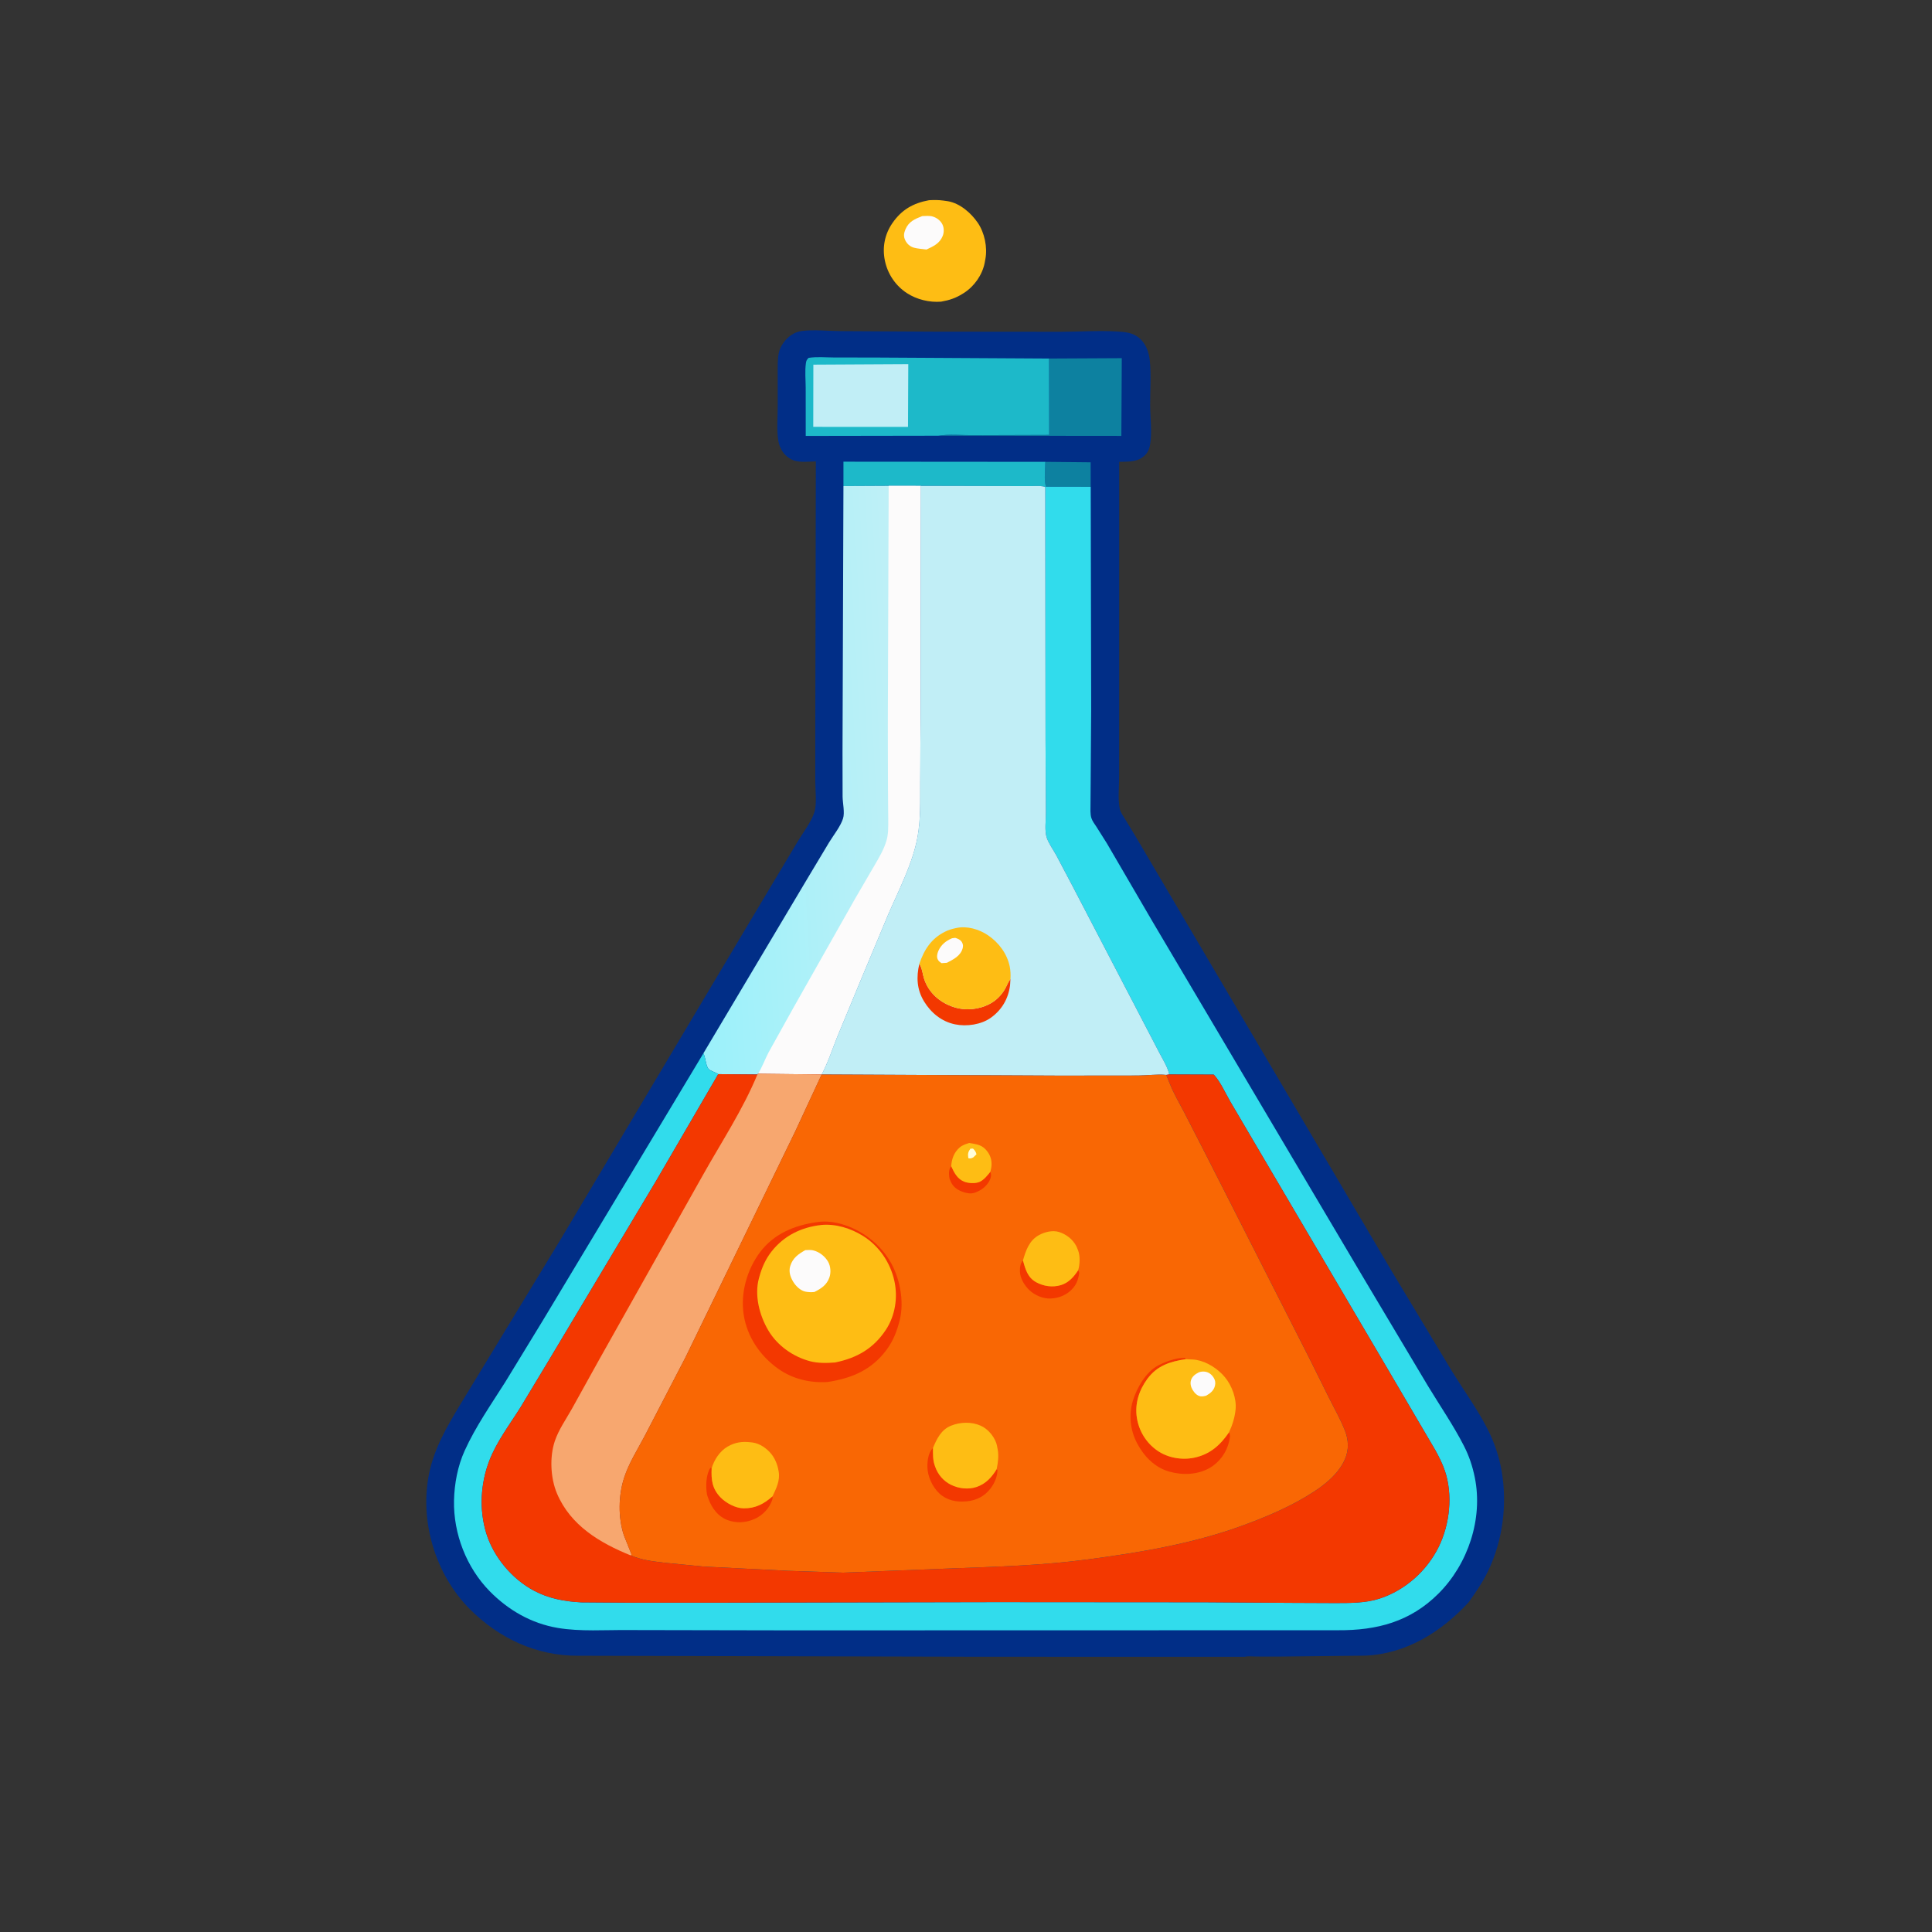 <svg width="300" height="300" xmlns="http://www.w3.org/2000/svg">
 <rect width="100%" height="100%" fill="#333333" stroke="none"/>
 <defs>
  <linearGradient y2="0.63" x2="-0.384" y1="0.371" x1="1.264" id="gradient_0">
   <stop stop-color="#CBEFF5" offset="0"/>
   <stop stop-color="#8FF2FC" offset="1"/>
  </linearGradient>
 </defs>
 <g>
  <title>background</title>
  <rect fill="none" id="canvas_background" height="402" width="582" y="-1" x="-1"/>
 </g>
 <g>
  <title>Layer 1</title>
  <path id="svg_1" d="m492.334,106.103c2.617,-0.137 5.089,-0.161 7.69,0.202l0.976,0.14l1.531,0.223c6.343,1.18 12.11,6.234 15.646,11.397c3.611,5.274 5.221,12.992 4.029,19.29l-0.13,0.645l-0.241,1.36c-1.282,6.398 -5.514,12.401 -11.01,15.911l-0.659,0.408c-3.71,2.342 -7.125,3.438 -11.401,4.19c-6.213,0.492 -12.874,-1.111 -18.09,-4.495c-6.044,-3.921 -10.267,-10.17 -11.722,-17.25c-1.441,-7.013 -0.108,-13.921 3.957,-19.844c4.904,-7.145 11.019,-10.618 19.424,-12.177z" transform="scale(0.293) " fill="#FEBD14"/>
  <path id="svg_2" d="m488.78,114.514c1.703,-0.045 3.81,-0.267 5.453,0.216c2.235,0.657 4.284,2.206 5.28,4.328c0.835,1.779 0.817,4.189 0.084,5.994c-1.635,4.025 -4.914,5.473 -8.594,7.188c-2.164,-0.32 -4.562,-0.392 -6.662,-0.98c-2.076,-0.582 -3.653,-2.005 -4.591,-3.935c-0.976,-2.01 -0.773,-3.685 0.065,-5.688c1.775,-4.242 4.986,-5.568 8.965,-7.123z" transform="scale(0.293) " fill="#FCFBFB"/>
  <path id="svg_5" d="m518.886,878.013l-212.543,-0.531c-22.01,0.105 -41.811,-9.187 -57.237,-24.588c-18.365,-18.333 -26.917,-46.768 -21.649,-72.191c2.766,-13.352 9.452,-24.699 16.391,-36.242l16.885,-27.756l36.229,-59.624l100.108,-168.137l25.588,-42.816c2.811,-4.71 7.353,-10.61 8.944,-15.723c1.385,-4.45 0.471,-11.621 0.476,-16.323l0.017,-34.214l0.279,-135.344c-3.411,0.102 -8.077,0.603 -11.302,-0.383c-2.869,-0.876 -5.591,-3.204 -6.968,-5.862l-0.297,-0.606c-0.65,-1.306 -1.039,-2.48 -1.29,-3.925c-1.04,-5.99 -0.334,-12.938 -0.353,-19.035l-0.018,-16.709c0.013,-3.56 -0.113,-7.469 0.586,-10.96c0.394,-1.964 1.362,-3.853 2.528,-5.466c2.306,-3.191 5.683,-5.66 9.646,-6.164c6.636,-0.845 14.004,0.029 20.719,0.069l49.555,0.289l66.939,0.061c9.972,-0.011 20.247,-0.741 30.167,-0.134c4.078,0.249 7.936,0.578 11.24,3.236c3.757,3.024 5.382,7.646 5.846,12.291c0.768,7.685 0.111,15.908 0.166,23.653c0.048,6.744 1.075,14.224 -0.048,20.871c-0.306,1.806 -0.98,3.612 -2.215,5c-3.775,4.245 -8.937,3.875 -14.138,4.005l-0.014,130.162l-0.017,36.682c0,5.327 -0.718,11.772 0.302,16.979c0.37,1.886 1.887,3.931 2.88,5.558l5.867,9.668l21.062,35.768l114.456,194.271l31.834,52.9c6.191,9.976 13.162,19.621 18.574,30.052c3.716,7.16 6.416,14.984 7.768,22.947c3.008,17.728 0.58,36.66 -7.222,52.879c-2.854,5.934 -6.489,11.216 -10.315,16.549c-14.437,15.682 -33.093,27.377 -54.882,28.265l-45.364,0.487l-12.333,-0.013c-1.84,-0.003 -4.323,-0.306 -6.084,0.131l-140.763,-0.027z" transform="scale(0.293) " fill="#012E87"/>
  <path id="svg_6" d="m553.988,244.761l24.008,0.243l0.043,12.984l-23.652,-0.04c-1.261,-2.998 -0.389,-9.756 -0.399,-13.187z" transform="scale(0.293) " fill="#0D81A0"/>
  <path id="svg_7" d="m446.994,257.604l0.004,-12.926l106.99,0.083c0.01,3.431 -0.862,10.189 0.399,13.187l-0.426,0.167c-2.122,-0.833 -5.041,-0.505 -7.324,-0.508l-13.159,-0.011l-45.463,-0.106l-17.052,-0.008l-23.969,0.122z" transform="scale(0.293) " fill="#1DB9C9"/>
  <path id="svg_8" d="m555.963,190.015l38.54,-0.198l-0.225,41.19l-97.033,-0.097c5.624,-0.957 12.427,-0.276 18.203,-0.298l40.586,-0.133l-0.071,-40.464z" transform="scale(0.293) " fill="#0D81A0"/>
  <path id="svg_9" d="m497.245,230.91l-70.234,0.114l-0.019,-25.536c-0.017,-4.173 -0.49,-8.893 0.11,-13.004c0.213,-1.456 0.421,-1.764 1.421,-2.824c4.431,-0.681 8.891,-0.223 13.356,-0.207l22.944,0.039l91.14,0.523l0.071,40.464l-40.586,0.133c-5.776,0.022 -12.579,-0.659 -18.203,0.298z" transform="scale(0.293) " fill="#1DB9C9"/>
  <path id="svg_10" d="m431.048,193.252l50.311,-0.272l-0.146,33.259l-50.221,-0.015l0.056,-32.972z" transform="scale(0.293) " fill="#C1EEF6"/>
  <path id="svg_11" d="m470.963,257.482l17.052,0.008l-0.14,121.88l-0.227,35.573c-0.068,9.959 0.353,19.279 -1.521,29.158c-2.616,13.791 -9.886,27.733 -15.445,40.563l-14.225,34.014l-12.803,30.914c-2.579,6.445 -4.968,13.75 -8.217,19.845l-33.692,-0.38l-0.349,0.367l-20.763,-0.166c-1.344,-0.945 -4.044,-1.667 -5.078,-2.68c-1.281,-1.256 -1.69,-5.68 -2.408,-7.469l-0.37,-0.892l55.245,-92.803l11.405,-19.031c2.315,-3.761 6.019,-8.405 7.351,-12.587c1.001,-3.14 -0.177,-8.145 -0.23,-11.546l-0.047,-23.502l0.493,-141.144l23.969,-0.122z" transform="scale(0.293) " fill="url(#gradient_0)"/>
  <path id="svg_12" d="m470.963,257.482l17.052,0.008l-0.14,121.88l-0.227,35.573c-0.068,9.959 0.353,19.279 -1.521,29.158c-2.616,13.791 -9.886,27.733 -15.445,40.563l-14.225,34.014l-12.803,30.914c-2.579,6.445 -4.968,13.75 -8.217,19.845l-33.692,-0.38c2.14,-3.414 3.663,-7.675 5.569,-11.311l13.209,-23.746l32.62,-57.674l10.01,-17.187c2.583,-4.394 5.287,-8.896 6.712,-13.83c0.972,-3.365 0.866,-7.171 0.873,-10.645l-0.138,-16.19l-0.078,-34.39l0.441,-126.602z" transform="scale(0.293) " fill="#FCFBFB"/>
  <path id="svg_13" d="m554.387,257.948l23.652,0.04l0.247,117.955l-0.263,38.177l-0.095,12.16c-0.008,2.3 -0.213,5.036 0.465,7.257c0.5,1.639 1.754,3.202 2.685,4.641l5.548,8.804l24.341,41.716l112.07,189.27l33.624,56.371c6.36,10.517 13.572,20.975 19.15,31.895c2.772,5.425 4.559,10.791 5.772,16.75c4.46,21.899 -3.567,45.906 -19.259,61.573c-14.944,14.921 -32.575,19.533 -53.222,19.408l-290.654,0.064l-85.433,-0.162c-12.181,-0.121 -25.467,0.902 -37.46,-1.135c-13.969,-2.372 -26.177,-9.394 -36.047,-19.455c-12.286,-12.523 -19.26,-30.46 -18.897,-48.027c0.185,-8.93 1.945,-18.271 5.639,-26.426c5.759,-12.717 14.04,-24.559 21.493,-36.353l20.16,-33.021l84.874,-141.233l0.37,0.892c0.718,1.789 1.127,6.213 2.408,7.469c1.034,1.013 3.734,1.735 5.078,2.68l-32.842,56.416l-57.469,96.141l-14.614,24.239c-5.719,9.093 -12.518,17.993 -16.401,28.079c-4.651,12.078 -5.423,26.004 -1.612,38.407c3.898,12.686 13.682,24.297 25.394,30.514c7.809,4.146 16.156,5.662 24.912,6.129l26.882,0.194l46.476,-0.018l146.044,-0.293l110.821,0.077l45.442,0.31l23.881,0.1c7.826,-0.014 16.08,0.083 23.601,-2.364c13.6,-4.425 25.068,-14.728 31.342,-27.49c5.875,-11.953 7.543,-27.663 3.193,-40.361c-1.312,-3.827 -3.134,-7.407 -5.093,-10.938l-28.197,-48.034l-60.27,-102.379l-19.983,-33.972c-2.551,-4.337 -5.443,-10.925 -8.896,-14.51l-23.579,-0.089c-0.882,-3.902 -3.008,-7.243 -4.856,-10.741l-7.541,-14.471l-38.641,-74.204l-8.853,-16.775c-1.669,-3.052 -3.867,-5.943 -5.024,-9.248c-1.245,-3.556 -0.426,-9.416 -0.465,-13.263l-0.188,-38.33l-0.136,-134.269l0.426,-0.167z" transform="scale(0.293) " fill="#31DCEC"/>
  <path id="svg_14" d="m488.015,257.49l45.463,0.106l13.159,0.011c2.283,0.003 5.202,-0.325 7.324,0.508l0.136,134.269l0.188,38.33c0.039,3.847 -0.78,9.707 0.465,13.263c1.157,3.305 3.355,6.196 5.024,9.248l8.853,16.775l38.641,74.204l7.541,14.471c1.848,3.498 3.974,6.839 4.856,10.741l-1.598,0.259c-4.8,-0.485 -10.098,0.315 -14.969,0.33l-41.254,0.044l-126.407,-0.612c3.249,-6.095 5.638,-13.4 8.217,-19.845l12.803,-30.914l14.225,-34.014c5.559,-12.83 12.829,-26.772 15.445,-40.563c1.874,-9.879 1.453,-19.199 1.521,-29.158l0.227,-35.573l0.14,-121.88z" transform="scale(0.293) " fill="#C1EEF6"/>
  <path id="svg_15" d="m487.208,510.827l0.414,0.701c1.127,2.022 1.35,4.732 2.037,6.949c2.367,7.632 8.529,12.967 16.036,15.322c6.263,1.964 13.403,1.213 19.176,-1.953c3.159,-1.732 5.845,-4.48 7.656,-7.568c1.065,-1.815 1.665,-3.777 2.976,-5.444l-0.209,3.358c-0.91,7.062 -4.289,12.901 -10.065,17.098c-5.142,3.737 -12.943,4.866 -19.151,3.565c-7.038,-1.475 -12.652,-6.054 -16.347,-12.11c-3.864,-6.332 -4.167,-12.912 -2.523,-19.918z" transform="scale(0.293) " fill="#F33800"/>
  <path id="svg_16" d="m487.208,510.827c2.573,-7.559 6.339,-13.471 13.702,-17.101c1.757,-0.866 3.427,-1.386 5.34,-1.79l0.639,-0.145c5.61,-1.196 11.993,0.672 16.67,3.838c5.731,3.88 10.12,9.709 11.555,16.548c0.431,2.053 0.529,4.571 0.389,6.657c-1.311,1.667 -1.911,3.629 -2.976,5.444c-1.811,3.088 -4.497,5.836 -7.656,7.568c-5.773,3.166 -12.913,3.917 -19.176,1.953c-7.507,-2.355 -13.669,-7.69 -16.036,-15.322c-0.687,-2.217 -0.91,-4.927 -2.037,-6.949l-0.414,-0.701z" transform="scale(0.293) " fill="#FEBD14"/>
  <path id="svg_17" d="m504.526,497.25l1.724,-0.224c1.328,0.428 2.72,0.957 3.487,2.224c0.679,1.122 0.768,2.156 0.411,3.397c-1.155,4.007 -4.927,5.836 -8.332,7.602l-2.816,0.198c-0.977,-0.654 -1.61,-1.042 -2.097,-2.147c-0.563,-1.28 -0.183,-3.018 0.367,-4.287c1.439,-3.324 3.997,-5.368 7.256,-6.763z" transform="scale(0.293) " fill="#FCFBFB"/>
  <path id="svg_18" d="m401.745,569.057l33.692,0.38l-13.975,30.115l-58.154,119.717l-21.558,41.562c-3.844,7.349 -8.434,14.408 -11.004,22.341c-3.041,9.388 -3.226,21.031 -0.14,30.438l4.066,10.165l-0.312,0.579c5.799,2.455 11.187,3.012 17.39,3.8l21.177,2.065l44.802,2.259l29.143,0.969l56.209,-2.198c24.491,-0.927 49.093,-1.576 73.419,-4.81c28.028,-3.726 56.124,-8.384 82.75,-18.222c12.976,-4.794 25.683,-10.2 37.286,-17.816c6.541,-4.293 13.043,-9.766 16.249,-17.105c2.151,-4.922 1.938,-10.198 -0.018,-15.136c-2.335,-5.896 -5.413,-11.364 -8.278,-17.012l-10.624,-21.38l-55.484,-109.22l-10.884,-21.206c-2.653,-5.025 -5.642,-10.138 -7.692,-15.432l-1.738,-4.235l1.598,-0.259l23.579,0.089c3.453,3.585 6.345,10.173 8.896,14.51l19.983,33.972l60.27,102.379l28.197,48.034c1.959,3.531 3.781,7.111 5.093,10.938c4.35,12.698 2.682,28.408 -3.193,40.361c-6.274,12.762 -17.742,23.065 -31.342,27.49c-7.521,2.447 -15.775,2.35 -23.601,2.364l-23.881,-0.1l-45.442,-0.31l-110.821,-0.077l-146.044,0.293l-46.476,0.018l-26.882,-0.194c-8.756,-0.467 -17.103,-1.983 -24.912,-6.129c-11.712,-6.217 -21.496,-17.828 -25.394,-30.514c-3.811,-12.403 -3.039,-26.329 1.612,-38.407c3.883,-10.086 10.682,-18.986 16.401,-28.079l14.614,-24.239l57.469,-96.141l32.842,-56.416l20.763,0.166l0.349,-0.367z" transform="scale(0.293) " fill="#F33800"/>
  <path id="svg_19" d="m401.745,569.057l33.692,0.38l-13.975,30.115l-58.154,119.717l-21.558,41.562c-3.844,7.349 -8.434,14.408 -11.004,22.341c-3.041,9.388 -3.226,21.031 -0.14,30.438l4.066,10.165l-0.312,0.579c-16.434,-6.625 -32.055,-15.928 -39.211,-32.926c-3.423,-8.128 -3.925,-19.354 -1.127,-27.678c2.046,-6.09 5.909,-11.519 9.033,-17.08l14.42,-26.001l55.083,-97.994c9.789,-17.431 21.208,-34.758 28.838,-53.251l0.349,-0.367z" transform="scale(0.293) " fill="#F7A76F"/>
  <path id="svg_20" d="m435.437,569.437l126.407,0.612l41.254,-0.044c4.871,-0.015 10.169,-0.815 14.969,-0.33l1.738,4.235c2.05,5.294 5.039,10.407 7.692,15.432l10.884,21.206l55.484,109.22l10.624,21.38c2.865,5.648 5.943,11.116 8.278,17.012c1.956,4.938 2.169,10.214 0.018,15.136c-3.206,7.339 -9.708,12.812 -16.249,17.105c-11.603,7.616 -24.31,13.022 -37.286,17.816c-26.626,9.838 -54.722,14.496 -82.75,18.222c-24.326,3.234 -48.928,3.883 -73.419,4.81l-56.209,2.198l-29.143,-0.969l-44.802,-2.259l-21.177,-2.065c-6.203,-0.788 -11.591,-1.345 -17.39,-3.8l0.312,-0.579l-4.066,-10.165c-3.086,-9.407 -2.901,-21.05 0.14,-30.438c2.57,-7.933 7.16,-14.992 11.004,-22.341l21.558,-41.562l58.154,-119.717l13.975,-30.115z" transform="scale(0.293) " fill="#F96704"/>
  <path id="svg_21" d="m524.834,621.03c0.454,1.189 0.472,1.982 0.147,3.22c-0.683,2.597 -3.316,5.32 -5.607,6.576c-3.427,1.878 -5.218,2.099 -8.939,0.884c-2.622,-0.855 -5.118,-2.495 -6.346,-5.036l-0.254,-0.552c-0.378,-0.801 -0.666,-1.477 -0.771,-2.372c-0.237,-2.037 -0.26,-4.126 1.046,-5.685c1.563,3.402 3.269,6.822 7.026,8.221c2.245,0.836 5.82,1.037 8.058,0.031c2.211,-0.994 4.155,-3.431 5.64,-5.287z" transform="scale(0.293) " fill="#F33800"/>
  <path id="svg_22" d="m571.423,673.106l0.543,1.394c-0.4,2.913 -1.183,5.579 -3.085,7.899c-3.031,3.695 -7.361,5.569 -12.085,5.772c-3.997,0.172 -8.364,-1.704 -11.246,-4.421c-2.59,-2.441 -4.981,-6.361 -5.03,-10.008c-0.028,-2.052 0.177,-4.181 1.607,-5.727c1.274,4.582 2.484,9.017 6.966,11.491c3.987,2.2 8.767,2.864 13.16,1.544c4.099,-1.231 6.925,-4.455 9.17,-7.944z" transform="scale(0.293) " fill="#F33800"/>
  <path id="svg_23" d="m409.416,792.981c0.027,0.621 0.056,1.197 -0.137,1.8c-1.431,4.454 -5.038,8.262 -9.285,10.172c-4.683,2.106 -9.927,2.428 -14.744,0.51c-4.67,-1.86 -7.82,-6.023 -9.576,-10.591l-0.32,-0.861c-0.262,-0.685 -0.535,-1.336 -0.67,-2.063c-0.741,-3.999 -0.566,-10.615 1.806,-14.068l0.665,0.252c-0.289,6.018 0.232,10.769 4.634,15.36c2.91,3.034 7.988,5.798 12.252,5.862c6.272,0.094 10.847,-2.351 15.375,-6.373z" transform="scale(0.293) " fill="#F33800"/>
  <path id="svg_24" d="m528.249,778.524l0.376,0.631c-0.068,3.509 -1.598,6.978 -3.717,9.732c-3.152,4.097 -7.439,6.262 -12.556,6.762c-5.279,0.515 -10.348,-0.392 -14.41,-4.064c-3.801,-3.435 -6.462,-9.319 -6.455,-14.41c0.005,-3.345 0.524,-7.454 2.968,-9.811c0.005,3.126 -0.146,6.171 0.891,9.162l0.22,0.66c1.467,4.239 4.378,7.674 8.398,9.675c4.096,2.039 9.211,2.662 13.61,1.159c4.937,-1.687 8.049,-5.172 10.675,-9.496z" transform="scale(0.293) " fill="#F33800"/>
  <path id="svg_25" d="m504.11,618.065c0.249,-3.921 1.488,-7.347 4.483,-9.946c1.456,-1.263 3.246,-1.813 5.053,-2.379c4.402,0.767 7.046,0.916 9.853,4.824c1.809,2.517 2.317,5.489 1.785,8.528l-0.45,1.938c-1.485,1.856 -3.429,4.293 -5.64,5.287c-2.238,1.006 -5.813,0.805 -8.058,-0.031c-3.757,-1.399 -5.463,-4.819 -7.026,-8.221z" transform="scale(0.293) " fill="#FEBD14"/>
  <path id="svg_26" d="m514.305,608.75l1.365,-0.041c0.997,1.061 1.462,1.581 1.828,3.041l-1.748,1.671c-1.118,0.518 -1.283,0.58 -2.5,0.437l-0.129,-0.538c-0.299,-1.837 0.057,-3.132 1.184,-4.57z" transform="scale(0.293) " fill="#FFFFDA"/>
  <path id="svg_27" d="m651.336,759.069c0.854,1.754 0.443,3.128 0.017,4.96c-1.327,5.711 -5.044,10.852 -10.122,13.843c-6.407,3.775 -14.705,4.02 -21.697,1.984c-7.703,-2.244 -13.291,-8.097 -16.948,-15.046c-3.603,-6.845 -4.464,-15.096 -2.19,-22.501c2.085,-6.788 6.922,-15.303 13.449,-18.686l0.535,-0.266c2.495,-1.273 4.919,-2.185 7.62,-2.931c2.086,-0.575 3.828,-0.782 6,-0.804l0.445,0.688c-8.372,1.274 -15.148,3.346 -20.421,10.495c-4.389,5.951 -6.697,13.217 -5.515,20.601c1.131,7.059 4.959,13.267 10.811,17.344c5.515,3.842 12.925,5.152 19.508,3.787c8.367,-1.734 13.837,-6.615 18.508,-13.468z" transform="scale(0.293) " fill="#F33800"/>
  <path id="svg_28" d="m542.127,668.015c1.551,-5.419 3.337,-10.685 8.623,-13.527c2.954,-1.588 7.019,-2.595 10.299,-1.631c3.926,1.153 7.473,3.904 9.365,7.557l0.677,1.586l0.236,0.576c1.179,3.074 0.988,7.408 0.096,10.53c-2.245,3.489 -5.071,6.713 -9.17,7.944c-4.393,1.32 -9.173,0.656 -13.16,-1.544c-4.482,-2.474 -5.692,-6.909 -6.966,-11.491z" transform="scale(0.293) " fill="#FEBD14"/>
  <path id="svg_29" d="m494.455,767.364c2.006,-4.877 4.346,-9.692 9.545,-11.792c4.92,-1.987 10.844,-2.179 15.734,-0.005c3.742,1.664 6.858,5.344 8.247,9.183c0.324,0.895 0.453,1.821 0.628,2.75l0.13,0.625c0.659,3.373 0.17,6.987 -0.52,10.316l0.03,0.083c-2.626,4.324 -5.738,7.809 -10.675,9.496c-4.399,1.503 -9.514,0.88 -13.61,-1.159c-4.02,-2.001 -6.931,-5.436 -8.398,-9.675l-0.22,-0.66c-1.037,-2.991 -0.886,-6.036 -0.891,-9.162z" transform="scale(0.293) " fill="#FEBD14"/>
  <path id="svg_30" d="m377.155,778.132c1.313,-4.482 4.315,-9.114 8.462,-11.495c4.1,-2.355 7.803,-2.795 12.383,-2.258l0.654,0.068c3.963,0.456 7.859,3.217 10.268,6.303c1.873,2.399 3.13,5.524 3.633,8.5l0.136,0.763c0.77,4.743 -1.327,8.817 -3.275,12.968c-4.528,4.022 -9.103,6.467 -15.375,6.373c-4.264,-0.064 -9.342,-2.828 -12.252,-5.862c-4.402,-4.591 -4.923,-9.342 -4.634,-15.36z" transform="scale(0.293) " fill="#FEBD14"/>
  <path id="svg_31" d="m628.445,720.31c1.81,0.182 3.788,0.059 5.55,0.375c5.785,1.036 11.543,4.772 15.228,9.249c3.673,4.462 6.217,11.38 5.581,17.191c-0.464,4.241 -1.663,8.089 -3.468,11.944c-4.671,6.853 -10.141,11.734 -18.508,13.468c-6.583,1.365 -13.993,0.055 -19.508,-3.787c-5.852,-4.077 -9.68,-10.285 -10.811,-17.344c-1.182,-7.384 1.126,-14.65 5.515,-20.601c5.273,-7.149 12.049,-9.221 20.421,-10.495z" transform="scale(0.293) " fill="#FEBD14"/>
  <path id="svg_32" d="m635.435,727.25c0.997,-0.344 2.015,-0.456 3.065,-0.329c2.031,0.248 3.533,1.408 4.636,3.098c0.849,1.3 1.123,2.71 0.784,4.231c-0.592,2.662 -2.414,4.129 -4.67,5.393c-0.85,0.276 -2.114,0.485 -3,0.354c-1.805,-0.267 -3.242,-1.834 -4.159,-3.323c-0.938,-1.526 -1.454,-3.436 -0.916,-5.198c0.643,-2.107 2.392,-3.3 4.26,-4.226z" transform="scale(0.293) " fill="#FCFBFB"/>
  <path id="svg_33" d="m432.941,647.683c3.438,-0.529 7.207,-0.358 10.593,0.401c11.449,2.566 21.748,9.896 27.91,19.904c5.371,8.725 7.887,21.546 5.408,31.524c-1.444,5.815 -3.403,10.979 -7.012,15.842c-7.96,10.725 -18.407,15.062 -31.221,17.051c-9.231,0.587 -18.481,-1.554 -26.097,-6.939c-9.633,-6.811 -16.559,-16.939 -18.386,-28.678c-1.79,-11.504 1.752,-24.046 8.743,-33.29c7.339,-9.702 18.32,-14.193 30.062,-15.815z" transform="scale(0.293) " fill="#F33800"/>
  <path id="svg_34" d="m435.267,649.186c7.682,-0.728 15.715,1.795 22.189,5.864c8.449,5.308 14.396,14.07 16.53,23.793c1.92,8.745 0.456,18.371 -4.5,25.897c-6.575,9.983 -15.418,14.978 -26.91,17.321c-4.337,0.344 -9.092,0.458 -13.326,-0.671c-8.957,-2.387 -17.272,-8.252 -22.029,-16.253c-4.72,-7.939 -7.494,-18.615 -5.01,-27.721l0.261,-0.916c1.337,-4.844 3.273,-9.227 6.38,-13.197c6.608,-8.441 15.82,-12.934 26.415,-14.117z" transform="scale(0.293) " fill="#FEBD14"/>
  <path id="svg_35" d="m426.788,662.524c1.335,-0.061 2.77,-0.179 4.085,0.109c3.245,0.712 6.441,3.224 8.037,6.117c1.299,2.354 1.539,5.662 0.661,8.198c-1.41,4.069 -4.356,5.941 -7.987,7.766c-1.57,0.17 -3.285,0.114 -4.834,-0.215c-2.64,-0.559 -5.138,-3.094 -6.463,-5.349c-1.511,-2.571 -2.382,-5.302 -1.468,-8.249c1.32,-4.251 4.309,-6.324 7.969,-8.377z" transform="scale(0.293) " fill="#FCFBFB"/>
 </g>
</svg>
